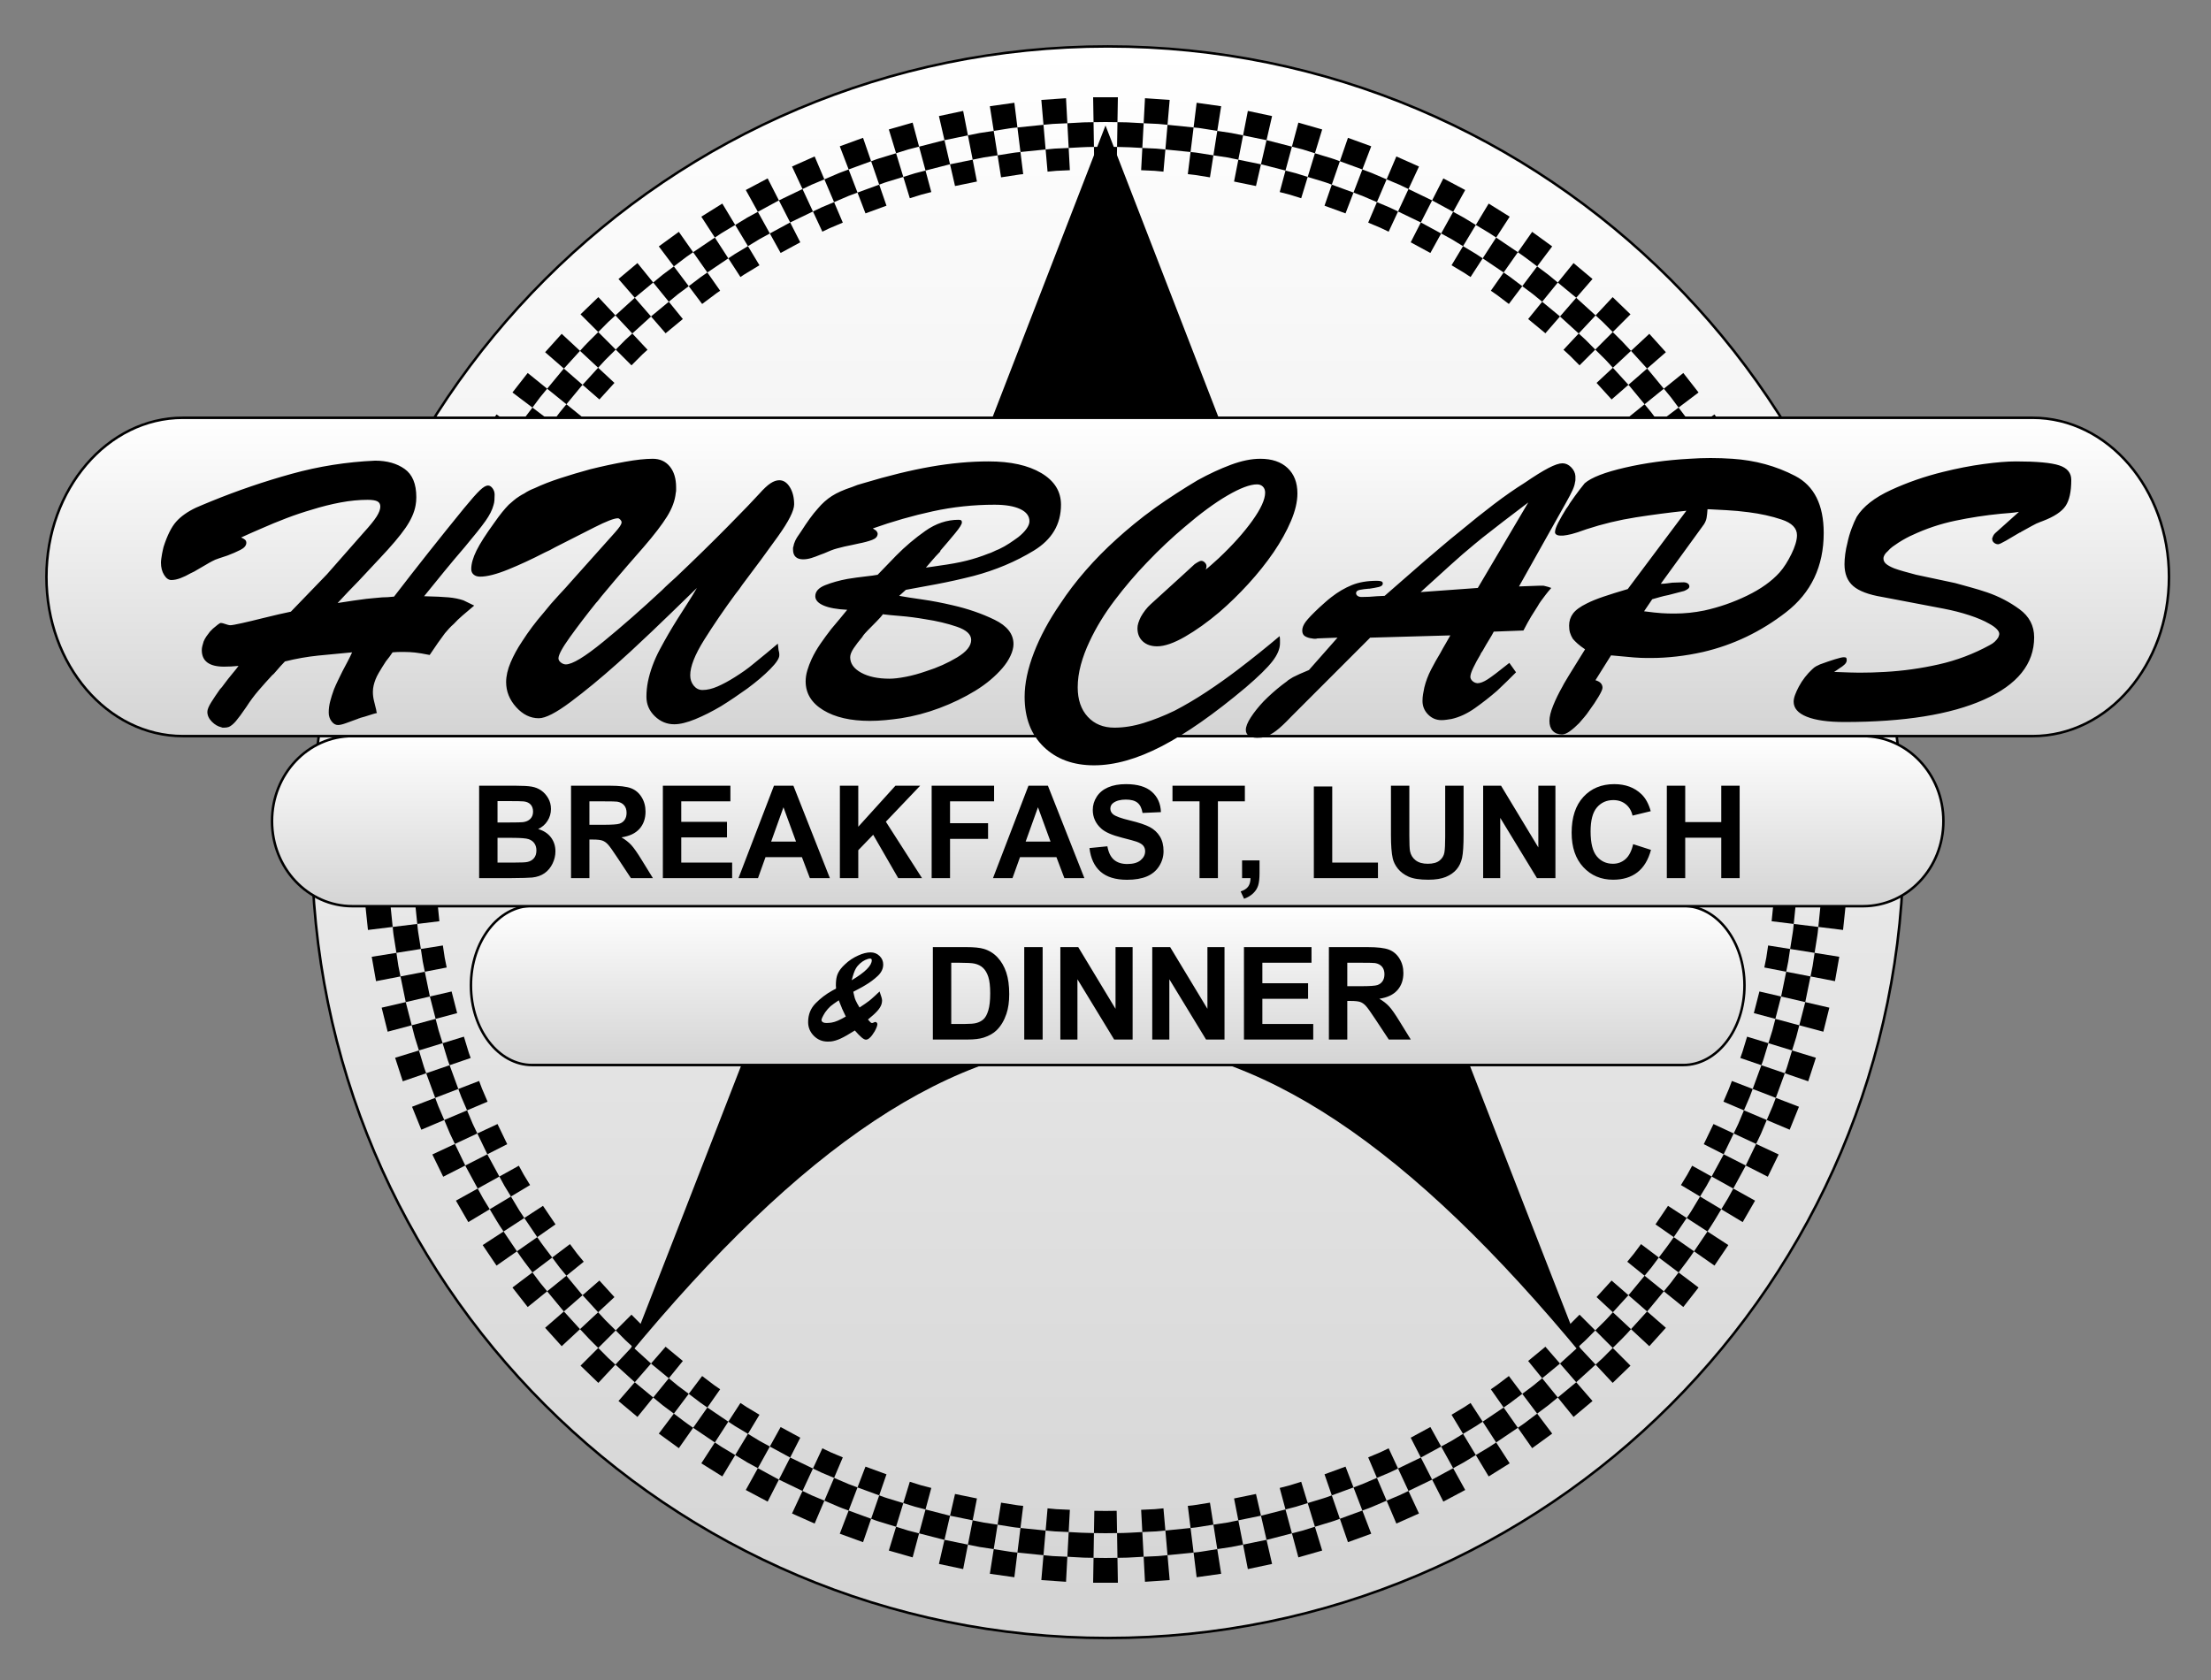 <?xml version="1.0" encoding="UTF-8"?>
<!DOCTYPE svg PUBLIC "-//W3C//DTD SVG 1.1//EN" "http://www.w3.org/Graphics/SVG/1.1/DTD/svg11.dtd">
<svg version="1.1" xmlns="http://www.w3.org/2000/svg" xmlns:xlink="http://www.w3.org/1999/xlink" x="0px" y="0px" width="500" height="380" viewBox="0, 0, 500, 380">
  <rect x="0" y="0" width="500" height="380" fill="#808080" stroke="none"/>
  <g id="Logo">
    <g>
      <path d="M250.5,370.5 C151.089,370.5 70.5,289.911 70.5,190.5 C70.5,91.089 151.089,10.5 250.5,10.5 C349.911,10.5 430.5,91.089 430.5,190.5 C430.5,289.911 349.911,370.5 250.5,370.5 z" fill="url(#Gradient_1)"/>
      <path d="M250.5,370.5 C151.089,370.5 70.5,289.911 70.5,190.5 C70.5,91.089 151.089,10.5 250.5,10.5 C349.911,10.5 430.5,91.089 430.5,190.5 C430.5,289.911 349.911,370.5 250.5,370.5 z" fill-opacity="0" stroke="#000000" stroke-width="0.562"/>
    </g>
    <path d="M247.202,358.002 L247.296,352.365 C244.33,352.328 246.303,352.372 241.375,352.122 L241.673,346.533 C237.441,346.317 239.177,346.469 236.459,346.194 L236.896,341.173 C239.526,341.439 237.845,341.293 241.942,341.5 L241.673,346.533 C243.578,346.651 245.481,346.743 247.387,346.768 L247.296,352.365 C250.902,352.411 249.099,352.411 252.705,352.365 L252.614,346.768 C254.52,346.774 256.424,346.63 258.328,346.533 L258.059,341.5 C262.157,341.293 260.475,341.439 263.105,341.173 L263.543,346.194 C260.825,346.469 262.56,346.317 258.328,346.533 L258.627,352.122 C253.699,352.372 255.671,352.328 252.705,352.365 L252.8,358.002 z M241.074,357.786 L235.49,357.395 L235.975,351.771 L230.081,351.174 L230.768,345.615 C228.542,345.39 230.275,345.578 225.597,344.864 L226.381,339.885 C230.908,340.577 229.231,340.395 231.388,340.615 L230.768,345.615 L236.459,346.194 L235.975,351.771 C238.789,352.057 236.993,351.9 241.375,352.122 z M258.928,357.786 L258.627,352.122 C263.008,351.9 261.212,352.057 264.026,351.771 L263.543,346.194 L269.234,345.615 L268.613,340.615 C270.77,340.395 269.094,340.577 273.621,339.885 L274.405,344.864 C269.726,345.578 271.459,345.39 269.234,345.615 L269.921,351.174 L264.026,351.771 L264.512,357.396 z M270.61,356.756 L269.921,351.174 C272.224,350.94 270.43,351.134 275.276,350.394 L274.405,344.864 C278.523,344.234 276.648,344.577 280.039,343.884 L279.073,338.937 L284.029,337.923 L285.159,342.837 L280.039,343.884 L281.113,349.379 C277.6,350.098 279.544,349.742 275.276,350.394 L276.155,355.975 z M229.391,356.756 L223.846,355.975 L224.725,350.394 C220.457,349.742 222.401,350.098 218.889,349.38 L219.963,343.884 L214.842,342.837 L215.972,337.923 L220.928,338.937 L219.963,343.884 C223.353,344.577 221.477,344.234 225.597,344.864 L224.725,350.394 C229.571,351.134 227.777,350.94 230.081,351.174 z M217.81,354.912 L212.332,353.746 L213.585,348.294 L213.325,348.242 L207.843,346.831 L209.298,341.423 C206.128,340.608 207.806,341.079 204.275,339.981 L205.745,335.16 C209.161,336.223 207.538,335.768 210.606,336.557 L209.298,341.423 L214.589,342.785 L214.842,342.837 L213.585,348.294 L218.889,349.38 z M282.192,354.912 L281.113,349.379 L286.416,348.294 L285.159,342.837 L285.412,342.785 L290.703,341.423 L289.396,336.557 C292.463,335.768 290.84,336.223 294.256,335.16 L295.727,339.981 C292.196,341.079 293.873,340.608 290.703,341.423 L292.158,346.831 L286.676,348.242 L286.416,348.294 L287.669,353.746 z M206.384,352.263 L201.001,350.721 L202.642,345.337 C197.604,343.77 199.464,344.435 196.999,343.532 L198.826,338.238 L193.919,336.441 L195.721,331.734 L200.471,333.473 L198.826,338.238 C201.207,339.109 199.411,338.468 204.275,339.981 L202.642,345.337 C206.298,346.475 204.561,345.987 207.843,346.831 z M293.617,352.263 L292.158,346.831 C295.44,345.987 293.703,346.475 297.359,345.337 L295.727,339.981 C300.59,338.468 298.795,339.109 301.175,338.238 L299.529,333.473 L304.28,331.734 L306.083,336.441 L301.175,338.238 L303.003,343.532 C300.538,344.435 302.398,343.77 297.359,345.337 L299,350.721 z M304.83,348.826 L303.003,343.532 L308.086,341.671 L306.083,336.441 C308.815,335.441 307.033,336.119 311.379,334.281 L309.407,329.644 C312.992,328.127 311.461,328.833 314.031,327.594 L316.158,332.164 C313.502,333.443 315.084,332.714 311.379,334.281 L313.573,339.434 C309.07,341.337 310.916,340.635 308.086,341.671 L310.093,346.912 z M195.171,348.826 L189.909,346.912 L191.915,341.671 C189.085,340.635 190.931,341.338 186.429,339.434 L188.621,334.281 C184.917,332.714 186.499,333.443 183.843,332.164 L185.97,327.595 C188.54,328.833 187.009,328.127 190.594,329.644 L188.621,334.281 C192.967,336.119 191.186,335.441 193.919,336.441 L191.915,341.671 L196.999,343.532 z M250.001,346.799 L247.387,346.768 L247.473,341.729 C250.843,341.772 249.158,341.772 252.529,341.729 L252.614,346.768 z M184.225,344.615 L179.109,342.337 L181.481,337.242 L176.143,334.669 L178.689,329.681 L178.617,329.646 L174.095,327.189 L176.535,322.78 L180.912,325.158 L180.981,325.191 L178.689,329.681 L183.843,332.164 L181.481,337.242 C184.231,338.566 182.592,337.811 186.429,339.434 z z M315.776,344.615 L313.573,339.434 C317.409,337.811 315.771,338.566 318.521,337.242 L316.158,332.164 L321.311,329.681 L319.019,325.191 L319.089,325.158 L323.467,322.78 L325.907,327.189 L321.384,329.646 L321.311,329.681 L323.859,334.669 L318.521,337.242 L320.892,342.337 z M173.6,339.65 L168.655,337.021 L171.384,332.09 C168.169,330.343 169.884,331.321 166.259,329.118 L169.146,324.321 C165.218,321.934 166.67,322.896 164.704,321.569 L167.446,317.34 C169.348,318.625 167.943,317.693 171.745,320.004 L169.146,324.321 C172.647,326.449 170.991,325.503 174.095,327.189 L171.384,332.09 L176.068,334.634 L176.143,334.669 z M326.402,339.65 L323.859,334.669 L323.933,334.634 L328.618,332.09 L325.907,327.189 C329.01,325.503 327.354,326.449 330.855,324.321 L328.256,320.004 C332.059,317.693 330.653,318.625 332.555,317.34 L335.298,321.569 C333.331,322.896 334.784,321.934 330.855,324.321 L333.743,329.118 C330.117,331.321 331.833,330.343 328.618,332.09 L331.345,337.021 z M163.347,333.956 L158.597,330.989 L161.658,326.268 L156.749,322.951 L159.964,318.366 C158.032,317.061 159.467,318.048 155.755,315.272 L158.784,311.245 C162.377,313.932 160.988,312.977 162.858,314.241 L159.964,318.366 L164.704,321.569 L161.658,326.268 C163.694,327.643 162.19,326.646 166.259,329.118 z M336.655,333.956 L333.743,329.118 C337.811,326.646 336.308,327.643 338.344,326.267 L335.298,321.569 L340.037,318.366 L337.143,314.24 C339.013,312.977 337.624,313.932 341.217,311.245 L344.247,315.272 C340.534,318.048 341.969,317.061 340.037,318.366 L343.253,322.951 L338.344,326.267 L341.405,330.989 z M153.516,327.562 L148.985,324.269 L152.389,319.745 C149.039,317.241 150.588,318.466 147.721,316.099 L151.248,311.75 L147.387,308.565 L147.224,308.417 L150.528,304.61 L150.685,304.754 L154.422,307.837 L151.248,311.75 C154.016,314.035 152.521,312.853 155.755,315.272 L152.389,319.745 C153.827,320.837 155.253,321.94 156.749,322.951 z M346.486,327.562 L343.253,322.951 C345.254,321.6 343.767,322.621 347.613,319.745 L344.247,315.272 C347.48,312.853 345.985,314.035 348.753,311.75 L345.579,307.837 L349.317,304.754 L349.473,304.61 L352.776,308.417 L352.614,308.565 L348.753,311.75 L352.281,316.099 C349.413,318.466 350.962,317.24 347.613,319.745 L351.016,324.269 z M144.155,320.496 L139.865,316.896 L143.554,312.645 L139.17,308.661 L142.992,304.569 C140.92,302.687 142.192,303.877 139.244,300.929 L142.804,297.363 C145.657,300.216 144.426,299.065 146.431,300.887 L142.992,304.569 L147.224,308.417 L143.554,312.645 L143.722,312.799 L147.721,316.099 z M355.847,320.495 L352.281,316.099 L356.28,312.799 L356.448,312.645 L352.776,308.417 L357.009,304.569 L353.57,300.887 C355.575,299.065 354.343,300.216 357.198,297.363 L360.757,300.929 C357.809,303.877 359.081,302.687 357.009,304.569 L360.831,308.661 L356.448,312.645 L360.136,316.896 z M135.309,312.795 L131.281,308.904 L135.288,304.89 C133.859,303.525 132.493,302.102 131.165,300.639 L135.263,296.823 L131.748,292.957 L135.549,289.647 L138.951,293.39 L135.263,296.823 C137.369,299.141 136.065,297.75 139.244,300.929 L135.288,304.89 C138.342,307.943 137.024,306.711 139.17,308.661 z M364.692,312.795 L360.831,308.661 C362.977,306.711 361.66,307.943 364.713,304.89 L360.757,300.929 C363.936,297.75 362.633,299.141 364.739,296.823 L361.051,293.389 L364.452,289.647 L368.253,292.956 L364.739,296.823 L368.836,300.639 C367.544,302.135 366.11,303.496 364.713,304.89 L368.72,308.904 z M127.022,304.495 L123.275,300.333 L127.525,296.634 L127.202,296.279 L123.737,292.079 L128.091,288.559 C126.017,286.047 127.098,287.413 124.875,284.441 L128.897,281.406 C131.048,284.282 130.003,282.96 132.009,285.391 L128.091,288.559 L131.437,292.614 L131.748,292.957 L127.525,296.634 L131.165,300.639 z M372.979,304.494 L368.836,300.639 L372.477,296.633 L368.253,292.956 L368.565,292.614 L371.911,288.559 L367.993,285.391 C369.999,282.96 368.953,284.282 371.104,281.406 L375.127,284.441 C372.903,287.413 373.984,286.047 371.911,288.559 L376.264,292.079 L372.799,296.279 L372.477,296.633 L376.726,300.333 z M119.335,295.638 L115.887,291.225 L120.406,287.814 C119.206,286.243 118.011,284.675 116.904,283.037 L121.494,279.829 L118.568,275.499 L122.793,272.75 L125.624,276.941 L121.494,279.829 C122.537,281.426 123.732,282.916 124.875,284.441 L120.406,287.814 C122.708,290.892 121.589,289.478 123.737,292.079 z M380.666,295.638 L376.264,292.079 C378.411,289.478 377.293,290.892 379.595,287.814 L375.127,284.441 C376.285,282.924 377.44,281.41 378.508,279.829 L374.377,276.941 L377.208,272.75 L381.432,275.498 L378.508,279.829 L383.097,283.037 C382.017,284.691 380.779,286.234 379.595,287.814 L384.114,291.225 z M112.284,286.266 L109.153,281.624 L113.874,278.552 C112.741,276.933 111.771,275.209 110.748,273.52 L115.55,270.64 C113.595,267.424 114.457,268.937 112.928,266.12 L117.333,263.674 C118.814,266.4 117.98,264.935 119.871,268.048 L115.55,270.64 C118.109,274.852 117.057,273.262 118.568,275.499 L113.874,278.552 L116.904,283.037 z M387.717,286.266 L383.097,283.037 L386.128,278.552 L381.432,275.498 C382.944,273.262 381.893,274.852 384.451,270.64 L380.13,268.048 C382.022,264.935 381.187,266.4 382.668,263.674 L387.073,266.12 C385.544,268.937 386.406,267.424 384.451,270.64 L389.253,273.52 C388.246,275.222 387.233,276.914 386.128,278.552 L390.848,281.624 z M105.904,276.425 L103.105,271.576 L108.032,268.839 L105.367,263.933 L105.219,263.625 L110.211,261.086 L107.943,256.378 L112.509,254.244 L114.704,258.801 L110.211,261.086 L110.355,261.384 L112.928,266.12 L108.032,268.839 C109.617,271.756 108.723,270.188 110.748,273.52 z z M394.097,276.425 L389.253,273.52 C391.278,270.188 390.384,271.756 391.97,268.839 L387.073,266.12 L389.646,261.384 L389.79,261.086 L385.296,258.801 L387.492,254.244 L392.059,256.378 L389.79,261.086 L394.783,263.625 L394.634,263.933 L391.97,268.839 L396.897,271.576 z M100.227,266.164 L97.772,261.13 L102.869,258.748 C101.396,255.692 102.223,257.486 100.466,253.333 L105.623,251.15 C103.913,247.108 104.531,248.737 103.644,246.312 L108.348,244.502 C109.207,246.849 108.609,245.272 110.263,249.184 L105.623,251.15 C107.318,255.159 106.521,253.427 107.943,256.378 L102.869,258.748 L105.219,263.625 z M399.774,266.164 L394.783,263.625 L397.132,258.748 L392.059,256.378 C393.481,253.427 392.682,255.159 394.378,251.149 L389.738,249.184 C391.392,245.272 390.793,246.849 391.653,244.502 L396.357,246.312 C395.47,248.737 396.088,247.108 394.378,251.149 L399.534,253.333 C397.779,257.486 398.605,255.692 397.132,258.748 L402.229,261.13 z M95.279,255.53 L93.181,250.338 L98.417,248.323 L96.38,242.759 L101.677,240.94 C100.92,238.871 101.508,240.51 100.092,235.96 L104.911,234.482 C106.281,238.887 105.712,237.3 106.445,239.303 L101.677,240.94 L103.644,246.312 L98.417,248.323 C99.336,250.835 98.696,249.148 100.466,253.333 z M404.722,255.53 L399.534,253.333 C401.305,249.148 400.665,250.835 401.584,248.323 L396.357,246.312 L398.324,240.94 L393.557,239.303 C394.289,237.3 393.72,238.887 395.091,234.482 L399.909,235.96 C398.493,240.51 399.081,238.871 398.324,240.94 L403.621,242.759 L401.584,248.323 L406.82,250.338 z M91.084,244.578 L89.354,239.252 L94.739,237.601 C93.5,233.62 94.035,235.521 93.105,231.907 L98.515,230.462 L97.216,225.412 L97.214,225.399 L102.125,224.263 L102.127,224.273 L103.384,229.162 L98.515,230.462 C99.413,233.952 98.897,232.116 100.092,235.96 L94.739,237.601 C96.204,242.315 95.595,240.617 96.38,242.759 z M408.917,244.578 L403.621,242.759 C404.406,240.617 403.796,242.315 405.262,237.601 L399.909,235.96 C401.104,232.116 400.588,233.952 401.486,230.462 L396.617,229.161 L397.875,224.273 L397.877,224.263 L402.787,225.399 L402.785,225.412 L401.486,230.462 L406.897,231.907 C405.966,235.521 406.501,233.62 405.262,237.601 L410.648,239.252 z M87.664,233.36 L86.309,227.926 L91.757,226.665 L90.569,220.859 L96.067,219.795 C95.44,216.729 95.755,218.442 95.175,214.647 L100.151,213.855 C100.713,217.527 100.408,215.87 101.015,218.837 L96.067,219.795 L97.214,225.399 L91.757,226.665 L91.759,226.676 L93.105,231.907 z M412.336,233.36 L406.897,231.907 L408.242,226.676 L408.245,226.665 L402.787,225.399 L403.934,219.795 L398.987,218.837 C399.593,215.87 399.288,217.527 399.85,213.855 L404.826,214.647 C404.248,218.442 404.561,216.729 403.934,219.795 L409.433,220.859 L408.245,226.665 L413.692,227.926 z M85.035,221.93 L84.063,216.416 L89.645,215.526 C88.854,210.347 89.07,212.309 88.802,209.664 L94.361,208.985 L93.833,203.787 L98.853,203.345 L99.363,208.376 L94.361,208.985 C94.62,211.54 94.411,209.644 95.175,214.647 L89.645,215.526 C90.246,219.458 89.92,217.684 90.569,220.859 z M414.966,221.93 L409.433,220.859 C410.081,217.684 409.756,219.458 410.357,215.526 L404.826,214.647 C405.59,209.644 405.381,211.54 405.641,208.985 L400.638,208.376 L401.148,203.345 L406.168,203.787 L405.641,208.985 L411.199,209.664 C410.93,212.309 411.148,210.347 410.357,215.526 L415.939,216.416 z M83.209,210.347 L82.624,204.776 L88.255,204.28 C87.935,201.126 88.105,203.092 87.865,198.37 L93.456,198.08 C93.232,193.653 93.269,195.393 93.237,192.859 L98.275,192.769 C98.307,195.221 98.271,193.536 98.488,197.821 L93.456,198.08 C93.687,202.642 93.524,200.741 93.833,203.787 L88.255,204.28 L88.802,209.664 z M416.792,210.347 L411.199,209.664 L411.747,204.28 L406.168,203.787 C406.477,200.741 406.314,202.642 406.546,198.08 L401.513,197.821 C401.73,193.536 401.694,195.221 401.726,192.769 L406.765,192.859 C406.732,195.393 406.769,193.653 406.546,198.08 L412.135,198.37 C411.896,203.092 412.066,201.126 411.747,204.28 L417.377,204.776 z M82.196,198.662 L82.001,193.064 L87.638,192.962 C87.588,189.012 87.588,190.989 87.638,187.039 L82.001,186.937 L82.196,181.339 L87.865,181.631 C87.756,183.433 87.661,185.233 87.638,187.039 L93.237,187.142 C93.189,190.953 93.189,189.048 93.237,192.859 L87.638,192.962 C87.634,194.768 87.773,196.568 87.865,198.37 z M417.804,198.662 L412.135,198.37 C412.246,196.568 412.34,194.768 412.364,192.962 L406.765,192.859 C406.813,189.048 406.813,190.953 406.765,187.142 L412.364,187.039 C412.367,185.233 412.229,183.433 412.135,181.631 L417.804,181.339 L418.002,186.937 L412.364,187.039 C412.413,190.989 412.413,189.012 412.364,192.962 L418.002,193.064 z M98.275,187.232 L93.237,187.142 C93.269,184.608 93.232,186.348 93.456,181.921 L87.865,181.631 C88.105,176.908 87.935,178.875 88.255,175.721 L82.624,175.224 L83.209,169.654 L88.802,170.337 L88.255,175.721 L93.833,176.214 C93.524,179.259 93.687,177.359 93.456,181.921 L98.488,182.18 L98.29,186.083 z M401.726,187.232 C401.694,184.781 401.73,186.465 401.513,182.18 L406.546,181.921 C406.314,177.359 406.477,179.259 406.168,176.214 L411.747,175.721 L411.199,170.337 L416.792,169.654 L417.377,175.224 L411.747,175.721 C412.066,178.875 411.896,176.908 412.135,181.631 L406.546,181.921 C406.769,186.348 406.732,184.608 406.765,187.142 z M98.853,176.656 L93.833,176.214 L94.361,171.016 L88.802,170.337 C89.07,167.691 88.854,169.654 89.645,164.474 L84.063,163.585 L85.035,158.07 L90.569,159.141 C89.92,162.317 90.246,160.543 89.645,164.474 L95.175,165.354 C94.411,170.357 94.62,168.461 94.361,171.016 L99.363,171.625 z M401.148,176.656 L400.638,171.625 L405.641,171.016 C405.381,168.461 405.59,170.357 404.826,165.354 L410.357,164.474 C409.756,160.543 410.081,162.317 409.433,159.141 L414.966,158.07 L415.939,163.585 L410.357,164.474 C411.148,169.654 410.93,167.691 411.199,170.337 L405.641,171.016 L406.168,176.214 z M100.151,166.146 L95.175,165.354 C95.755,161.558 95.44,163.271 96.067,160.206 L90.569,159.141 L91.757,153.336 L86.309,152.075 L87.664,146.641 L93.105,148.094 L91.759,153.324 L91.757,153.336 L97.214,154.601 L96.067,160.206 L101.015,161.163 L100.611,163.136 z M399.85,166.146 C399.288,162.472 399.593,164.131 398.987,161.163 L403.934,160.206 L402.787,154.601 L408.245,153.336 L408.242,153.324 L406.897,148.094 L412.336,146.641 L413.692,152.075 L408.245,153.336 L409.433,159.141 L403.934,160.206 C404.561,163.271 404.248,161.558 404.826,165.354 z z M102.125,155.738 L97.214,154.601 L97.216,154.589 L98.515,149.539 L93.105,148.094 C94.035,144.479 93.5,146.38 94.738,142.4 L89.354,140.749 L91.084,135.423 L96.38,137.241 C95.595,139.384 96.204,137.686 94.738,142.4 L100.092,144.041 C98.897,147.884 99.413,146.049 98.515,149.539 L103.384,150.839 L102.127,155.727 z M397.877,155.738 L397.875,155.727 L396.617,150.839 L401.486,149.539 C400.588,146.049 401.104,147.884 399.909,144.041 L405.262,142.4 C403.796,137.686 404.406,139.384 403.621,137.241 L408.917,135.423 L410.648,140.749 L405.262,142.4 C406.501,146.38 405.966,144.479 406.897,148.094 L401.486,149.539 L402.785,154.589 L402.787,154.601 z M395.091,145.518 C393.72,141.114 394.289,142.701 393.557,140.698 L398.324,139.061 L396.357,133.688 L401.584,131.677 C400.665,129.166 401.305,130.853 399.534,126.668 L404.722,124.47 L406.82,129.663 L401.584,131.677 L403.621,137.241 L398.324,139.061 C399.081,141.13 398.493,139.49 399.909,144.041 z M104.911,145.518 L100.092,144.041 C101.508,139.49 100.92,141.13 101.677,139.061 L96.38,137.241 L98.417,131.677 L93.181,129.663 L95.279,124.47 L100.466,126.668 C98.696,130.853 99.336,129.166 98.417,131.677 L103.644,133.688 L101.677,139.061 L106.445,140.698 L106.214,141.327 z M391.653,135.498 C390.793,133.152 391.392,134.728 389.738,130.817 L394.378,128.851 C392.682,124.841 393.481,126.573 392.059,123.623 L397.132,121.252 L394.783,116.376 L399.774,113.837 L402.229,118.87 L397.132,121.252 C398.605,124.308 397.779,122.514 399.534,126.668 L394.378,128.851 C396.088,132.892 395.47,131.264 396.357,133.688 z M108.348,135.498 L103.644,133.688 C104.531,131.264 103.913,132.892 105.622,128.851 L100.466,126.668 C102.223,122.514 101.396,124.308 102.869,121.252 L97.772,118.87 L100.227,113.837 L105.219,116.376 L102.869,121.252 L107.943,123.623 C106.521,126.573 107.318,124.841 105.622,128.851 L110.263,130.817 L108.767,134.354 z M387.492,125.756 L385.296,121.2 L389.79,118.915 L389.646,118.617 L387.073,113.88 L391.97,111.162 C390.384,108.245 391.278,109.812 389.253,106.48 L394.097,103.576 L396.897,108.425 L391.97,111.162 L394.634,116.067 L394.783,116.376 L389.79,118.915 L392.059,123.623 z M112.509,125.756 L107.943,123.623 L110.211,118.915 L105.219,116.376 L105.367,116.067 L108.032,111.162 L103.105,108.425 L105.905,103.576 L110.748,106.48 C108.723,109.812 109.617,108.245 108.032,111.162 L112.928,113.88 L110.355,118.617 L110.211,118.915 L114.704,121.199 z M382.668,116.327 C381.187,113.601 382.022,115.066 380.13,111.952 L384.451,109.36 C381.893,105.148 382.944,106.739 381.432,104.502 L386.128,101.449 L383.097,96.964 L387.717,93.734 L390.848,98.377 L386.128,101.449 C387.26,103.067 388.229,104.792 389.253,106.48 L384.451,109.36 C386.406,112.577 385.544,111.064 387.073,113.88 z M117.333,116.327 L112.928,113.88 C114.457,111.064 113.595,112.577 115.55,109.36 L110.748,106.48 C111.755,104.779 112.767,103.086 113.874,101.449 L109.153,98.377 L112.284,93.734 L116.904,96.964 L113.874,101.449 L118.568,104.502 C117.057,106.739 118.109,105.148 115.55,109.36 L119.871,111.952 L118.347,114.461 z M122.793,107.25 L118.568,104.502 L121.493,100.172 L116.904,96.964 C117.984,95.309 119.222,93.767 120.406,92.187 L115.887,88.776 L119.335,84.363 L123.737,87.921 C121.589,90.523 122.708,89.108 120.406,92.187 L124.875,95.56 C123.716,97.076 122.562,98.59 121.493,100.172 L125.624,103.059 z M377.208,107.25 L374.377,103.059 L378.508,100.172 C377.464,98.574 376.27,97.085 375.127,95.56 L379.595,92.187 C377.293,89.109 378.411,90.523 376.264,87.921 L380.666,84.363 L384.114,88.776 L379.595,92.187 C380.796,93.757 381.991,95.326 383.097,96.964 L378.508,100.172 L381.432,104.502 z M371.104,98.595 C368.953,95.719 369.999,97.041 367.993,94.609 L371.911,91.441 L368.565,87.387 L368.253,87.044 L372.477,83.367 L368.836,79.362 L372.979,75.506 L376.726,79.668 L372.477,83.367 L372.799,83.722 L376.264,87.921 L371.911,91.441 C373.984,93.954 372.903,92.587 375.127,95.56 z z M128.897,98.595 L124.875,95.56 C127.098,92.587 126.017,93.953 128.091,91.441 L123.737,87.921 L127.202,83.722 L127.525,83.367 L123.275,79.667 L127.022,75.505 L131.165,79.362 L127.525,83.367 L131.748,87.044 L131.437,87.387 L128.091,91.441 L132.009,94.609 L130.609,96.306 z M364.452,90.354 L361.051,86.611 L364.739,83.178 C362.633,80.86 363.936,82.251 360.757,79.072 L364.713,75.11 C361.66,72.057 362.977,73.289 360.831,71.34 L364.692,67.206 L368.72,71.096 L364.713,75.11 C366.142,76.476 367.509,77.899 368.836,79.362 L364.739,83.178 L368.253,87.044 z M135.549,90.353 L131.748,87.044 L135.263,83.177 L131.165,79.362 C132.457,77.866 133.891,76.505 135.288,75.11 L131.281,71.096 L135.309,67.206 L139.17,71.339 C137.024,73.289 138.342,72.057 135.288,75.11 L139.244,79.072 C136.065,82.251 137.369,80.86 135.263,83.177 L138.951,86.611 z M357.198,82.637 C354.344,79.784 355.575,80.936 353.57,79.114 L357.009,75.431 L352.777,71.584 L356.448,67.355 L356.28,67.202 L352.281,63.902 L355.846,59.505 L360.136,63.105 L356.448,67.355 L360.831,71.34 L357.009,75.431 C359.081,77.314 357.809,76.124 360.757,79.072 z z M142.804,82.637 L139.244,79.072 C142.192,76.124 140.92,77.314 142.992,75.431 L139.17,71.339 L143.554,67.355 L139.865,63.104 L144.155,59.505 L147.721,63.902 L143.722,67.202 L143.554,67.355 L147.224,71.584 L142.992,75.431 L146.431,79.114 L145.295,80.146 z M349.473,75.391 L349.317,75.248 L345.579,72.164 L348.753,68.25 C345.985,65.966 347.48,67.148 344.247,64.729 L347.613,60.255 C346.174,59.164 344.748,58.061 343.253,57.049 L346.485,52.44 L351.016,55.731 L347.613,60.255 C350.962,62.76 349.413,61.536 352.281,63.902 L348.753,68.25 L352.614,71.437 L352.777,71.584 z M150.528,75.39 L147.224,71.584 L147.387,71.437 L151.248,68.25 L147.721,63.902 C150.588,61.536 149.039,62.76 152.389,60.255 L148.985,55.731 L153.516,52.44 L156.749,57.049 C154.748,58.402 156.234,57.38 152.389,60.255 L155.755,64.729 C152.521,67.148 154.016,65.965 151.248,68.25 L154.422,72.163 L150.685,75.248 z M341.217,68.756 C337.624,66.068 339.013,67.024 337.143,65.76 L340.037,61.634 L335.298,58.432 L338.344,53.733 C336.308,52.358 337.811,53.355 333.743,50.883 L336.655,46.045 L341.404,49.012 L338.344,53.733 L343.253,57.049 L340.037,61.634 C341.969,62.939 340.534,61.953 344.247,64.729 z M158.784,68.756 L155.755,64.729 C159.467,61.952 158.032,62.939 159.964,61.634 L156.749,57.049 L161.658,53.733 L158.597,49.012 L163.347,46.044 L166.259,50.883 C162.19,53.355 163.693,52.358 161.658,53.733 L164.704,58.432 L159.964,61.634 L162.858,65.76 L162.149,66.24 z M332.555,62.661 C330.653,61.376 332.059,62.307 328.256,59.997 L330.855,55.68 C327.354,53.553 329.01,54.497 325.907,52.811 L328.618,47.911 L323.933,45.367 L323.859,45.331 L326.402,40.351 L331.345,42.98 L328.618,47.911 C331.833,49.658 330.117,48.68 333.743,50.883 L330.855,55.68 C334.784,58.067 333.331,57.104 335.298,58.432 z M167.446,62.661 L164.704,58.432 C166.67,57.104 165.218,58.067 169.146,55.68 L166.259,50.883 C169.884,48.68 168.169,49.658 171.384,47.911 L168.655,42.98 L173.6,40.351 L176.143,45.331 L176.068,45.367 L171.384,47.911 L174.095,52.811 C170.991,54.497 172.647,53.553 169.146,55.68 L171.745,59.997 L168.204,62.149 z M323.467,57.221 L319.089,54.843 L319.019,54.809 L321.311,50.32 L316.158,47.836 L318.521,42.759 C315.771,41.434 317.409,42.19 313.573,40.567 L315.776,35.386 L320.892,37.664 L318.521,42.759 L323.859,45.331 L321.311,50.32 L321.384,50.354 L325.907,52.811 z M176.535,57.221 L174.095,52.811 L178.617,50.354 L178.689,50.32 L176.143,45.331 L181.481,42.759 L179.109,37.663 L184.225,35.386 L186.429,40.567 C182.592,42.19 184.23,41.434 181.481,42.759 L183.843,47.836 L178.689,50.32 L180.981,54.809 L180.912,54.843 z M314.031,52.406 C311.461,51.168 312.992,51.874 309.407,50.357 L311.379,45.72 C307.033,43.881 308.815,44.56 306.083,43.56 L308.086,38.33 L303.003,36.469 L304.83,31.174 L310.093,33.09 L308.086,38.33 C310.916,39.366 309.07,38.663 313.573,40.567 L311.379,45.72 C315.084,47.287 313.502,46.557 316.158,47.836 z M185.97,52.406 L183.843,47.836 C186.499,46.557 184.917,47.287 188.621,45.72 L186.429,40.567 C190.931,38.663 189.085,39.366 191.915,38.33 L189.909,33.09 L195.171,31.174 L196.999,36.469 L191.915,38.33 L193.919,43.56 C191.186,44.56 192.967,43.881 188.621,45.72 L190.594,50.357 L187.546,51.646 z M304.28,48.267 L299.529,46.528 L301.175,41.763 C298.795,40.891 300.59,41.532 295.727,40.02 L297.359,34.663 C293.703,33.526 295.44,34.013 292.158,33.169 L293.617,27.737 L299,29.281 L297.359,34.663 C302.398,36.23 300.538,35.566 303.003,36.469 L301.175,41.763 L306.083,43.56 z M195.721,48.267 L193.919,43.56 L198.826,41.763 L196.999,36.469 C199.464,35.566 197.604,36.23 202.642,34.663 L201.001,29.28 L206.384,27.736 L207.843,33.169 C204.561,34.013 206.298,33.526 202.642,34.663 L204.275,40.019 C199.411,41.532 201.207,40.891 198.826,41.763 L200.471,46.527 z M294.256,44.841 C290.84,43.778 292.463,44.233 289.396,43.444 L290.703,38.577 L285.412,37.216 L285.159,37.164 L286.416,31.706 L281.113,30.621 L282.192,25.089 L287.669,26.254 L286.416,31.706 L286.676,31.759 L292.158,33.169 L290.703,38.577 C293.873,39.392 292.196,38.922 295.727,40.02 z z M205.745,44.84 L204.275,40.019 C207.806,38.922 206.128,39.392 209.298,38.577 L207.843,33.169 L213.325,31.759 L213.585,31.706 L212.332,26.254 L217.81,25.089 L218.889,30.621 L213.585,31.706 L214.842,37.164 L214.589,37.216 L209.298,38.577 L210.606,43.444 L208.455,43.998 z M284.029,42.077 L279.073,41.063 L280.039,36.117 C276.648,35.423 278.523,35.767 274.405,35.137 L275.276,29.607 C270.43,28.867 272.224,29.062 269.921,28.828 L270.61,23.246 L276.155,24.025 L275.276,29.607 C279.544,30.259 277.6,29.902 281.113,30.621 L280.039,36.117 L285.159,37.164 z M215.972,42.077 L214.842,37.164 L219.963,36.117 L218.889,30.621 C222.401,29.902 220.457,30.258 224.725,29.607 L223.846,24.025 L229.391,23.246 L230.081,28.828 C227.777,29.062 229.571,28.867 224.725,29.607 L225.597,35.137 C221.477,35.767 223.353,35.423 219.963,36.117 L220.928,41.063 z M273.621,40.115 C269.094,39.424 270.77,39.606 268.613,39.387 L269.234,34.385 L263.543,33.808 L264.026,28.229 C261.212,27.944 263.008,28.1 258.627,27.878 L258.928,22.214 L264.512,22.605 L264.026,28.229 L269.921,28.828 L269.234,34.385 C271.459,34.611 269.726,34.423 274.405,35.137 z M226.381,40.115 L225.597,35.137 C230.275,34.423 228.542,34.611 230.768,34.385 L230.081,28.828 L235.975,28.229 L235.49,22.605 L241.074,22.214 L241.375,27.878 C236.993,28.1 238.789,27.944 235.975,28.229 L236.459,33.808 L230.768,34.385 L231.388,39.387 L230.672,39.46 z M263.105,38.828 C260.475,38.561 262.157,38.707 258.059,38.5 L258.328,33.468 C256.424,33.35 254.52,33.257 252.614,33.233 L252.705,27.635 L250.001,27.6 L247.296,27.635 L247.387,33.233 C245.481,33.226 243.577,33.371 241.673,33.468 L241.942,38.5 C237.845,38.707 239.526,38.561 236.896,38.828 L236.459,33.808 C239.177,33.532 237.441,33.683 241.673,33.468 L241.375,27.878 C246.303,27.629 244.33,27.672 247.296,27.635 L247.202,22.001 L252.8,22.001 L252.705,27.635 C255.671,27.672 253.699,27.629 258.627,27.878 L258.328,33.468 C262.56,33.683 260.825,33.532 263.543,33.808 z M252.529,38.272 L250.001,38.241 L247.473,38.272 L247.387,33.233 C248.375,33.22 249.362,33.203 250.347,33.203 C252.218,33.229 251.464,33.218 252.614,33.233 z" fill="#000000"/>
    <path d="M250,28.382 C250,28.382 166,245.534 142,306.782 C220,212.126 280,212.126 358,306.782 C334,245.534 250,28.382 250,28.382 z" fill="#000000"/>
    <g>
      <path d="M120.346,204.899 L380.653,204.899 C388.3,204.899 394.5,212.959 394.5,222.9 L394.5,222.9 C394.5,232.84 388.3,240.901 380.653,240.901 L120.346,240.901 C112.699,240.901 106.5,232.84 106.5,222.9 L106.5,222.9 C106.5,212.959 112.699,204.899 120.346,204.899 z" fill="url(#Gradient_2)"/>
      <path d="M120.346,204.899 L380.653,204.899 C388.3,204.899 394.5,212.959 394.5,222.9 L394.5,222.9 C394.5,232.84 388.3,240.901 380.653,240.901 L120.346,240.901 C112.699,240.901 106.5,232.84 106.5,222.9 L106.5,222.9 C106.5,212.959 112.699,204.899 120.346,204.899 z" fill-opacity="0" stroke="#000000" stroke-width="0.562"/>
    </g>
    <g>
      <path d="M79.688,166.502 L421.313,166.502 C431.349,166.502 439.484,175.113 439.484,185.736 L439.484,185.736 C439.484,196.358 431.349,204.97 421.313,204.97 L79.688,204.97 C69.652,204.97 61.516,196.358 61.516,185.736 L61.516,185.736 C61.516,175.113 69.652,166.502 79.688,166.502 z" fill="url(#Gradient_3)"/>
      <path d="M79.688,166.502 L421.313,166.502 C431.349,166.502 439.484,175.113 439.484,185.736 L439.484,185.736 C439.484,196.358 431.349,204.97 421.313,204.97 L79.688,204.97 C69.652,204.97 61.516,196.358 61.516,185.736 L61.516,185.736 C61.516,175.113 69.652,166.502 79.688,166.502 z" fill-opacity="0" stroke="#000000" stroke-width="0.562"/>
    </g>
    <g>
      <path d="M41.357,94.5 L459.643,94.5 C476.686,94.5 490.5,110.618 490.5,130.5 L490.5,130.5 C490.5,150.382 476.686,166.5 459.643,166.5 L41.357,166.5 C24.316,166.5 10.5,150.382 10.5,130.5 L10.5,130.5 C10.5,110.618 24.316,94.5 41.357,94.5 z" fill="url(#Gradient_4)"/>
      <path d="M41.357,94.5 L459.643,94.5 C476.686,94.5 490.5,110.618 490.5,130.5 L490.5,130.5 C490.5,150.382 476.686,166.5 459.643,166.5 L41.357,166.5 C24.316,166.5 10.5,150.382 10.5,130.5 L10.5,130.5 C10.5,110.618 24.316,94.5 41.357,94.5 z" fill-opacity="0" stroke="#000000" stroke-width="0.562"/>
    </g>
    <path d="M108.352,177.721 L116.586,177.721 Q119.031,177.721 120.232,177.927 Q121.433,178.134 122.382,178.79 Q123.33,179.447 123.963,180.537 Q124.595,181.627 124.595,182.982 Q124.595,184.452 123.815,185.677 Q123.035,186.905 121.701,187.518 Q123.583,188.073 124.595,189.415 Q125.607,190.756 125.607,192.567 Q125.607,193.993 124.953,195.339 Q124.3,196.686 123.169,197.492 Q122.038,198.298 120.38,198.485 Q119.34,198.597 115.363,198.626 L108.352,198.626 L108.352,177.721 z M112.511,181.2 L112.511,186.034 L115.237,186.034 Q117.668,186.034 118.258,185.963 Q119.326,185.836 119.937,185.214 Q120.548,184.594 120.548,183.581 Q120.548,182.613 120.021,182.006 Q119.494,181.4 118.454,181.273 Q117.836,181.2 114.9,181.2 L112.511,181.2 z M112.511,189.513 L112.511,195.104 L116.361,195.104 Q118.609,195.104 119.213,194.976 Q120.141,194.804 120.724,194.142 Q121.307,193.478 121.307,192.367 Q121.307,191.425 120.857,190.768 Q120.408,190.113 119.558,189.813 Q118.708,189.513 115.869,189.513 L112.511,189.513 z M129.134,198.626 L129.134,177.721 L137.887,177.721 Q141.19,177.721 142.686,178.285 Q144.182,178.848 145.082,180.287 Q145.981,181.728 145.981,183.581 Q145.981,185.934 144.618,187.469 Q143.255,189 140.543,189.401 Q141.892,190.199 142.77,191.154 Q143.648,192.111 145.138,194.547 L147.653,198.626 L142.679,198.626 L139.672,194.077 Q138.07,191.639 137.48,191.005 Q136.89,190.37 136.229,190.135 Q135.569,189.899 134.136,189.899 L133.293,189.899 L133.293,198.626 L129.134,198.626 z M133.293,186.562 L136.37,186.562 Q139.363,186.562 140.107,186.305 Q140.852,186.049 141.274,185.421 Q141.695,184.794 141.695,183.852 Q141.695,182.797 141.14,182.148 Q140.585,181.5 139.573,181.329 Q139.068,181.258 136.539,181.258 L133.293,181.258 L133.293,186.562 z M149.901,198.626 L149.901,177.721 L165.175,177.721 L165.175,181.258 L154.06,181.258 L154.06,185.893 L164.402,185.893 L164.402,189.415 L154.06,189.415 L154.06,195.104 L165.568,195.104 L165.568,198.626 L149.901,198.626 z M187.671,198.626 L183.146,198.626 L181.348,193.878 L173.114,193.878 L171.413,198.626 L167.002,198.626 L175.024,177.721 L179.423,177.721 L187.671,198.626 z M180.013,190.355 L177.175,182.598 L174.392,190.355 L180.013,190.355 z M189.933,198.626 L189.933,177.721 L194.092,177.721 L194.092,187.003 L202.495,177.721 L208.087,177.721 L200.331,185.864 L208.509,198.626 L203.126,198.626 L197.464,188.816 L194.092,192.31 L194.092,198.626 L189.933,198.626 z M210.686,198.626 L210.686,177.721 L224.807,177.721 L224.807,181.258 L214.845,181.258 L214.845,186.205 L223.444,186.205 L223.444,189.742 L214.845,189.742 L214.845,198.626 L210.686,198.626 z M245.225,198.626 L240.699,198.626 L238.903,193.878 L230.667,193.878 L228.966,198.626 L224.556,198.626 L232.577,177.721 L236.977,177.721 L245.225,198.626 z M237.566,190.355 L234.729,182.598 L231.946,190.355 L237.566,190.355 z M246.376,191.825 L250.424,191.425 Q250.79,193.492 251.905,194.463 Q253.024,195.431 254.921,195.431 Q256.929,195.431 257.948,194.569 Q258.966,193.707 258.966,192.552 Q258.966,191.811 258.539,191.29 Q258.109,190.768 257.04,190.384 Q256.309,190.128 253.713,189.471 Q250.367,188.629 249.019,187.404 Q247.122,185.677 247.122,183.197 Q247.122,181.6 248.015,180.21 Q248.904,178.819 250.586,178.092 Q252.264,177.364 254.638,177.364 Q258.518,177.364 260.476,179.09 Q262.437,180.815 262.534,183.697 L258.378,183.881 Q258.109,182.27 257.23,181.564 Q256.352,180.858 254.595,180.858 Q252.784,180.858 251.758,181.613 Q251.098,182.099 251.098,182.912 Q251.098,183.653 251.715,184.181 Q252.504,184.85 255.538,185.579 Q258.572,186.305 260.028,187.082 Q261.48,187.86 262.304,189.207 Q263.126,190.555 263.126,192.538 Q263.126,194.334 262.143,195.902 Q261.157,197.472 259.361,198.235 Q257.56,198.998 254.878,198.998 Q250.97,198.998 248.879,197.165 Q246.785,195.333 246.376,191.825 z M271.262,198.626 L271.262,181.258 L265.148,181.258 L265.148,177.721 L281.518,177.721 L281.518,181.258 L275.422,181.258 L275.422,198.626 L271.262,198.626 z M280.887,194.619 L284.835,194.619 L284.835,197.487 Q284.835,199.225 284.54,200.23 Q284.243,201.237 283.422,202.035 Q282.601,202.834 281.335,203.29 L280.564,201.635 Q281.758,201.237 282.263,200.537 Q282.769,199.839 282.798,198.626 L280.887,198.626 L280.887,194.619 z M297.116,198.626 L297.116,177.892 L301.275,177.892 L301.275,195.104 L311.616,195.104 L311.616,198.626 L297.116,198.626 z M314.552,177.721 L318.711,177.721 L318.711,189.044 Q318.711,191.739 318.866,192.538 Q319.133,193.82 320.138,194.598 Q321.143,195.375 322.885,195.375 Q324.655,195.375 325.555,194.64 Q326.453,193.907 326.636,192.838 Q326.819,191.768 326.819,189.286 L326.819,177.721 L330.978,177.721 L330.978,188.701 Q330.978,192.465 330.641,194.02 Q330.304,195.575 329.397,196.645 Q328.492,197.714 326.974,198.348 Q325.456,198.983 323.011,198.983 Q320.06,198.983 318.536,198.292 Q317.012,197.599 316.126,196.494 Q315.241,195.389 314.96,194.178 Q314.552,192.381 314.552,188.873 L314.552,177.721 z M335.404,198.626 L335.404,177.721 L339.451,177.721 L347.882,191.681 L347.882,177.721 L351.747,177.721 L351.747,198.626 L347.573,198.626 L339.269,184.994 L339.269,198.626 L335.404,198.626 z M369.325,190.941 L373.357,192.238 Q372.43,195.66 370.272,197.321 Q368.116,198.983 364.8,198.983 Q360.697,198.983 358.055,196.139 Q355.413,193.293 355.413,188.358 Q355.413,183.14 358.069,180.253 Q360.725,177.364 365.052,177.364 Q368.832,177.364 371.193,179.632 Q372.598,180.973 373.301,183.483 L369.184,184.481 Q368.819,182.855 367.659,181.913 Q366.5,180.973 364.842,180.973 Q362.551,180.973 361.125,182.641 Q359.699,184.308 359.699,188.046 Q359.699,192.01 361.104,193.693 Q362.509,195.375 364.757,195.375 Q366.415,195.375 367.61,194.305 Q368.805,193.236 369.325,190.941 z M376.94,198.626 L376.94,177.721 L381.099,177.721 L381.099,185.948 L389.249,185.948 L389.249,177.721 L393.408,177.721 L393.408,198.626 L389.249,198.626 L389.249,189.486 L381.099,189.486 L381.099,198.626 L376.94,198.626 z" fill="#000000"/>
    <path d="M198.897,224.239 Q199.213,225.116 199.343,225.581 Q199.473,226.049 199.473,226.283 Q199.473,226.488 199.443,226.692 Q199.414,226.897 199.357,227.101 Q199.128,227.859 198.408,228.663 Q197.688,229.467 196.279,230.605 Q196.624,231.014 196.81,231.19 Q196.997,231.365 197.142,231.394 Q197.17,231.394 197.185,231.394 Q197.199,231.394 197.228,231.394 Q197.314,231.394 197.386,231.365 Q197.458,231.336 197.516,231.307 Q197.545,231.307 197.559,231.292 Q197.573,231.277 197.602,231.277 Q197.688,231.219 197.774,231.19 Q197.861,231.16 197.976,231.16 Q198.12,231.16 198.249,231.292 Q198.379,231.424 198.408,231.599 Q198.408,231.599 198.408,231.614 Q198.408,231.629 198.408,231.658 Q198.408,231.921 198.235,232.371 Q198.062,232.824 197.774,233.321 Q197.516,233.76 197.199,234.184 Q196.882,234.605 196.537,234.868 Q196.364,235.015 196.177,235.088 Q195.99,235.16 195.818,235.16 Q195.444,235.16 194.854,234.664 Q194.264,234.169 193.314,233.087 Q191.328,234.345 190.134,234.898 Q188.94,235.453 187.904,235.57 Q187.732,235.57 187.545,235.585 Q187.358,235.599 187.185,235.599 Q185.343,235.599 184.048,234.301 Q182.753,232.999 182.753,231.19 Q182.753,228.648 184.436,226.941 Q186.12,225.23 188.163,224.093 Q188.365,223.976 188.595,223.859 Q188.825,223.742 189.055,223.624 Q189.055,223.537 189.055,223.435 Q189.055,223.333 189.055,223.216 Q189.027,223.128 189.027,223.025 Q189.027,222.923 189.027,222.838 Q189.027,221.639 189.256,220.806 Q189.487,219.976 190.091,219.186 Q190.292,218.922 190.537,218.66 Q190.782,218.396 191.07,218.136 Q191.731,217.493 192.508,216.981 Q193.285,216.47 194.091,216.119 Q194.839,215.77 195.544,215.595 Q196.25,215.419 196.882,215.419 Q198.062,215.419 198.897,216.221 Q199.731,217.025 199.731,218.165 Q199.731,219.595 198.479,220.762 Q197.228,221.932 195.731,222.809 Q194.983,223.274 194.264,223.639 Q193.544,224.005 192.969,224.327 Q193.027,224.59 193.07,224.809 Q193.113,225.028 193.17,225.23 Q193.228,225.552 193.314,225.801 Q193.401,226.049 193.516,226.312 Q193.659,226.634 193.861,226.999 Q194.062,227.365 194.379,227.888 Q195.099,227.423 195.616,227.057 Q196.134,226.692 196.566,226.371 Q196.682,226.283 196.796,226.18 Q196.911,226.078 197.026,225.99 Q197.429,225.64 197.861,225.245 Q198.293,224.853 198.897,224.268 L198.897,224.239 z M189.688,226.254 Q189.084,226.663 188.624,226.985 Q188.163,227.306 187.818,227.596 Q187.472,227.918 187.185,228.239 Q186.897,228.561 186.638,228.941 Q186.609,228.97 186.581,229.014 Q186.552,229.058 186.523,229.117 Q186.206,229.613 185.99,230.064 Q185.775,230.517 185.775,230.692 Q185.775,231.014 186.077,231.204 Q186.379,231.394 186.868,231.394 Q187.185,231.394 187.472,231.365 Q187.761,231.336 188.019,231.307 Q188.71,231.19 189.458,230.868 Q190.207,230.546 191.271,229.932 Q190.984,229.35 190.796,228.926 Q190.61,228.502 190.436,228.152 Q190.408,228.093 190.379,228.035 Q190.35,227.976 190.35,227.918 Q190.207,227.57 190.048,227.189 Q189.89,226.809 189.688,226.283 L189.688,226.254 z M192.595,221.727 Q194.897,220.355 196.019,219.23 Q197.142,218.107 197.142,217.2 Q197.142,217.025 197.055,216.922 Q196.968,216.82 196.825,216.82 Q196.566,216.82 196.264,216.908 Q195.962,216.996 195.645,217.142 Q195.041,217.434 194.465,217.946 Q193.89,218.455 193.544,219.069 Q193.285,219.508 193.056,220.18 Q192.825,220.85 192.595,221.756 L192.595,221.727 z M210.957,214.227 L218.559,214.227 Q221.13,214.227 222.478,214.625 Q224.292,215.167 225.584,216.55 Q226.878,217.933 227.552,219.938 Q228.227,221.941 228.227,224.878 Q228.227,227.461 227.593,229.329 Q226.821,231.609 225.387,233.021 Q224.306,234.091 222.464,234.69 Q221.087,235.132 218.784,235.132 L210.957,235.132 L210.957,214.227 z M215.117,217.764 L215.117,231.609 L218.222,231.609 Q219.965,231.609 220.736,231.41 Q221.748,231.153 222.416,230.54 Q223.084,229.928 223.504,228.523 Q223.927,227.118 223.927,224.693 Q223.927,222.269 223.504,220.972 Q223.084,219.675 222.324,218.946 Q221.565,218.219 220.399,217.962 Q219.528,217.764 216.985,217.764 L215.117,217.764 z M231.626,235.132 L231.626,214.227 L235.786,214.227 L235.786,235.132 L231.626,235.132 z M239.791,235.132 L239.791,214.227 L243.836,214.227 L252.267,228.187 L252.267,214.227 L256.132,214.227 L256.132,235.132 L251.958,235.132 L243.654,221.5 L243.654,235.132 L239.791,235.132 z M260.572,235.132 L260.572,214.227 L264.62,214.227 L273.05,228.187 L273.05,214.227 L276.913,214.227 L276.913,235.132 L272.739,235.132 L264.437,221.5 L264.437,235.132 L260.572,235.132 z M281.312,235.132 L281.312,214.227 L296.585,214.227 L296.585,217.764 L285.472,217.764 L285.472,222.399 L295.813,222.399 L295.813,225.919 L285.472,225.919 L285.472,231.609 L296.979,231.609 L296.979,235.132 L281.312,235.132 z M300.519,235.132 L300.519,214.227 L309.273,214.227 Q312.575,214.227 314.072,214.79 Q315.568,215.354 316.468,216.792 Q317.366,218.233 317.366,220.087 Q317.366,222.439 316.003,223.974 Q314.641,225.506 311.929,225.907 Q313.278,226.705 314.156,227.66 Q315.034,228.614 316.523,231.053 L319.039,235.132 L314.065,235.132 L311.058,230.582 Q309.455,228.144 308.866,227.511 Q308.275,226.876 307.615,226.641 Q306.955,226.406 305.521,226.406 L304.678,226.406 L304.678,235.132 L300.519,235.132 z M304.678,223.068 L307.755,223.068 Q310.749,223.068 311.493,222.811 Q312.238,222.555 312.66,221.926 Q313.081,221.3 313.081,220.358 Q313.081,219.303 312.526,218.653 Q311.971,218.006 310.96,217.836 Q310.454,217.764 307.924,217.764 L304.678,217.764 L304.678,223.068 z" fill="#000000"/>
    <path d="M88.774,147.553 Q88.438,148.065 88.061,148.575 Q87.683,149.087 87.263,149.597 Q86.424,150.875 85.627,152.238 Q84.829,153.602 84.494,155.05 Q84.41,155.39 84.368,155.774 Q84.326,156.156 84.326,156.497 Q84.326,157.52 84.578,158.542 Q84.829,159.564 85.081,160.586 Q85.081,160.756 85.123,160.927 Q85.165,161.097 85.249,161.268 Q84.494,161.439 83.486,161.779 Q82.479,162.12 81.472,162.375 Q81.388,162.461 81.262,162.461 Q81.136,162.461 81.052,162.545 Q79.625,163.056 78.367,163.525 Q77.107,163.993 76.436,163.993 Q75.597,163.993 74.967,163.142 Q74.338,162.29 74.338,161.183 Q74.338,159.897 74.674,158.612 Q75.009,157.325 75.513,155.954 Q75.932,154.925 76.436,153.897 Q76.94,152.868 77.443,151.839 Q78.031,150.725 78.618,149.611 Q79.206,148.497 79.625,147.553 Q75.765,147.897 71.988,148.283 Q68.211,148.669 64.434,149.612 Q63.93,150.127 63.426,150.685 Q62.923,151.241 62.419,151.842 Q62.251,152.014 62.042,152.271 Q61.832,152.529 61.58,152.699 Q59.985,154.416 58.475,156.174 Q56.964,157.932 55.705,159.905 Q54.194,162.12 53.355,163.099 Q52.515,164.079 51.76,164.42 Q51.508,164.505 51.256,164.548 Q51.005,164.59 50.669,164.59 Q50.501,164.59 50.375,164.59 Q50.249,164.59 50.081,164.505 Q48.906,164.249 47.899,163.227 Q46.892,162.205 46.892,161.012 Q46.892,160.246 47.773,158.84 Q48.654,157.434 49.745,155.902 Q49.997,155.646 50.207,155.39 Q50.417,155.134 50.585,154.879 Q51.592,153.516 52.557,152.366 Q53.523,151.216 53.942,150.62 Q53.103,150.706 52.306,150.747 Q51.508,150.79 50.669,150.79 Q48.151,150.79 46.892,149.853 Q45.633,148.916 45.633,147.043 Q45.633,146.616 45.759,146.106 Q45.885,145.594 46.053,145.084 Q46.304,144.487 46.682,143.934 Q47.06,143.379 47.48,142.869 Q47.648,142.698 47.815,142.528 Q47.983,142.357 48.151,142.188 Q48.738,141.676 49.242,141.292 Q49.745,140.91 49.913,140.91 Q50.165,140.91 50.459,140.994 Q50.753,141.079 51.005,141.166 Q51.256,141.25 51.55,141.335 Q51.844,141.42 52.096,141.42 Q52.599,141.42 54.698,140.951 Q56.796,140.484 59.146,139.888 Q61.16,139.376 63.049,138.951 Q64.937,138.525 65.777,138.354 L73.918,129.921 L82.311,120.38 Q84.326,118.166 85.165,116.846 Q86.004,115.525 86.004,114.588 Q86.004,113.737 85.333,113.396 Q84.661,113.055 83.151,113.055 Q80.213,113.055 77.023,113.651 Q73.834,114.247 70.561,115.27 Q67.623,116.121 64.728,117.229 Q61.832,118.337 59.146,119.529 Q57.971,120.04 56.796,120.551 Q55.621,121.062 54.53,121.573 Q55.117,121.829 55.411,122.084 Q55.705,122.34 55.705,122.765 Q55.705,123.702 54.362,124.384 Q53.019,125.065 51.424,125.661 Q50.417,126.002 49.494,126.301 Q48.571,126.599 47.983,126.939 Q47.312,127.28 46.472,127.792 Q45.633,128.302 44.71,128.814 Q44.29,129.07 43.912,129.283 Q43.534,129.495 43.115,129.665 Q41.94,130.348 40.807,130.773 Q39.674,131.198 38.75,131.198 Q37.827,131.198 37.114,130.048 Q36.4,128.899 36.4,127.28 Q36.4,126.855 36.484,126.301 Q36.568,125.747 36.652,125.236 Q36.736,124.811 36.82,124.427 Q36.904,124.043 36.988,123.702 Q38.247,119.784 39.842,117.996 Q41.436,116.206 44.29,114.843 Q45.045,114.503 45.885,114.162 Q46.724,113.822 47.731,113.396 Q56.712,109.733 65.945,107.178 Q75.177,104.622 84.829,104.196 Q88.858,104.196 91.502,106.07 Q94.146,107.944 94.146,112.459 Q94.146,112.97 94.104,113.438 Q94.062,113.907 93.978,114.333 Q93.558,116.718 91.712,119.401 Q89.865,122.084 85.836,126.343 Q84.661,127.621 83.486,128.855 Q82.311,130.092 81.136,131.37 Q79.877,132.648 78.702,133.882 Q77.527,135.117 76.352,136.395 Q78.534,136.054 80.003,135.841 Q81.472,135.629 82.815,135.457 Q83.654,135.373 84.535,135.288 Q85.417,135.202 86.424,135.117 Q87.012,135.117 87.683,135.074 Q88.355,135.032 89.11,134.947 Q92.971,129.921 96.915,124.938 Q100.861,119.955 104.889,115.014 Q107.407,111.947 108.54,110.883 Q109.673,109.818 110.345,109.818 Q110.932,109.818 111.394,110.457 Q111.856,111.096 111.856,111.862 Q111.856,112.544 111.814,113.14 Q111.771,113.737 111.604,114.247 Q111.184,115.866 109.799,117.825 Q108.414,119.784 105.057,123.788 Q102.707,126.514 100.441,129.283 Q98.174,132.051 95.908,134.861 Q99.602,134.947 101.448,135.117 Q103.294,135.285 104.805,135.793 Q105.309,136.047 105.938,136.343 Q106.568,136.639 107.239,136.977 Q105.728,138.247 104.595,139.219 Q103.462,140.193 102.623,141.123 Q102.035,141.631 101.574,142.138 Q101.112,142.646 100.609,143.239 Q99.853,144.254 99.014,145.439 Q98.174,146.623 97.167,148.15 Q95.069,147.724 93.852,147.597 Q92.635,147.469 91.544,147.469 Q91.124,147.469 90.411,147.469 Q89.697,147.469 88.774,147.553 L88.774,147.553 z M175.896,145.509 L176.064,147.043 Q176.232,147.638 176.232,147.937 Q176.232,148.235 176.232,148.235 Q176.232,149.257 174.175,151.344 Q172.119,153.431 169.014,155.731 Q167.586,156.753 166.076,157.775 Q164.565,158.797 163.054,159.734 Q160.033,161.524 157.221,162.674 Q154.409,163.824 152.479,163.824 Q149.961,163.824 148.072,161.992 Q146.184,160.161 146.184,157.605 Q146.184,156.753 146.268,155.902 Q146.352,155.05 146.52,154.197 Q147.275,150.535 149.205,146.915 Q151.136,143.294 153.234,139.972 Q154.409,138.098 155.542,136.352 Q156.675,134.607 157.599,132.988 Q155.836,134.692 151.681,138.738 Q147.527,142.784 142.659,147.298 Q141.903,147.979 141.106,148.703 Q140.309,149.428 139.553,150.109 Q134.014,155.05 129.062,158.755 Q124.11,162.461 121.844,162.461 Q118.99,162.461 116.723,159.947 Q114.457,157.434 114.457,154.283 Q114.457,152.238 115.465,149.853 Q116.472,147.469 118.067,145.084 Q119.158,143.379 120.375,141.761 Q121.592,140.142 122.851,138.695 Q124.613,136.48 126.334,134.648 Q128.055,132.817 129.23,131.454 L139.05,120.465 Q139.805,119.614 140.183,119.06 Q140.56,118.506 140.56,118.166 Q140.56,118.081 140.56,118.038 Q140.56,117.996 140.56,117.996 Q140.477,117.74 140.225,117.484 Q139.973,117.229 139.721,117.229 Q138.462,117.229 134.433,119.273 Q130.405,121.318 125.536,123.788 Q124.949,124.129 124.361,124.427 Q123.774,124.724 123.186,124.98 Q118.906,127.195 114.919,128.814 Q110.932,130.432 108.582,130.432 Q107.659,130.432 107.113,129.964 Q106.568,129.495 106.568,128.729 Q106.568,126.939 107.743,124.555 Q108.918,122.17 111.771,118.251 Q112.779,116.803 113.576,115.824 Q114.374,114.843 115.045,114.162 Q115.633,113.651 116.178,113.183 Q116.723,112.714 117.395,112.288 Q117.647,112.118 117.941,111.947 Q118.234,111.777 118.57,111.607 Q119.074,111.266 119.661,110.968 Q120.249,110.67 120.92,110.414 Q123.438,109.222 126.712,108.157 Q129.985,107.092 133.426,106.155 Q137.539,105.133 141.316,104.452 Q145.093,103.77 147.611,103.77 Q150.045,103.77 151.472,105.516 Q152.898,107.263 152.898,110.244 Q152.898,110.584 152.898,110.883 Q152.898,111.181 152.814,111.522 Q152.563,114.077 150.842,116.846 Q149.121,119.614 145.512,123.788 Q144.673,124.724 141.945,127.877 Q139.217,131.029 136.028,134.861 Q135.692,135.288 135.399,135.67 Q135.105,136.054 134.769,136.395 Q131.496,140.484 128.894,144.104 Q126.292,147.724 126.292,148.916 Q126.292,149.428 126.837,149.853 Q127.383,150.279 127.971,150.279 Q130.153,150.279 136.406,145.169 Q142.659,140.057 149.709,133.498 Q150.464,132.732 151.262,132.008 Q152.059,131.283 152.814,130.602 Q159.277,124.47 164.649,119.018 Q170.021,113.566 171.699,111.692 Q173.21,109.988 174.259,109.307 Q175.308,108.625 176.232,108.625 Q177.658,108.625 178.624,110.201 Q179.589,111.777 179.589,114.077 Q179.589,116.206 175.938,121.318 Q172.287,126.429 167.838,132.307 Q167.502,132.817 167.125,133.329 Q166.747,133.839 166.327,134.351 Q162.383,139.717 159.235,144.743 Q156.088,149.768 156.088,152.75 Q156.088,154.112 156.885,155.093 Q157.683,156.072 158.858,156.072 Q160.452,156.072 162.299,155.262 Q164.145,154.453 166.16,153.175 Q167.251,152.494 168.342,151.728 Q169.433,150.962 170.44,150.109 Q172.035,148.831 173.462,147.638 Q174.889,146.447 175.896,145.594 L175.896,145.509 z M203.342,134.776 Q205.188,135.117 208.504,135.585 Q211.819,136.054 215.428,136.907 Q220.631,138.098 224.913,140.185 Q229.192,142.272 229.192,145.679 Q229.192,146.872 228.522,148.32 Q227.85,149.768 226.676,151.131 Q225.499,152.494 223.99,153.772 Q222.479,155.05 220.548,156.243 Q216.77,158.542 212.448,160.161 Q208.126,161.779 203.761,162.461 Q201.999,162.716 200.237,162.886 Q198.473,163.056 196.711,163.056 Q190.165,163.056 186.178,160.629 Q182.191,158.202 182.191,154.112 Q182.191,152.92 182.568,151.643 Q182.946,150.365 183.534,149.087 Q184.373,147.298 185.548,145.594 Q186.724,143.891 187.982,142.272 Q188.989,141.079 189.912,139.972 Q190.836,138.866 191.591,137.929 Q188.066,137.757 186.219,136.948 Q184.373,136.139 184.373,134.861 Q184.373,133.242 186.639,132.348 Q188.906,131.454 191.675,130.943 Q193.773,130.602 195.704,130.389 Q197.634,130.176 198.473,130.005 Q199.481,128.983 200.53,127.877 Q201.579,126.77 202.67,125.661 Q205.692,122.596 209.26,120.083 Q212.827,117.57 216.77,117.57 Q217.191,117.57 217.359,117.697 Q217.526,117.825 217.526,118.166 Q217.526,118.762 216.015,120.593 Q214.505,122.425 212.659,124.555 Q212.659,124.724 212.574,124.811 Q212.491,124.895 212.406,124.98 Q211.568,125.833 210.813,126.727 Q210.056,127.621 209.385,128.388 Q210.14,128.302 210.895,128.174 Q211.651,128.048 212.322,127.961 Q216.1,127.451 218.617,126.811 Q221.135,126.173 223.485,125.236 Q224.072,125.065 224.661,124.767 Q225.249,124.47 225.919,124.214 Q227.178,123.618 228.269,122.893 Q229.36,122.17 230.283,121.488 Q231.46,120.551 232.129,119.614 Q232.801,118.677 232.801,117.91 Q232.801,116.121 230.705,115.142 Q228.605,114.162 224.913,114.162 Q217.779,114.162 210.938,115.653 Q204.097,117.143 197.382,119.529 Q197.634,119.699 197.844,119.827 Q198.054,119.955 198.222,120.125 Q198.306,120.296 198.39,120.424 Q198.473,120.551 198.473,120.721 Q198.473,121.658 197.215,122.127 Q195.956,122.596 194.194,122.936 Q193.438,123.106 192.641,123.277 Q191.843,123.447 191.004,123.618 Q190.584,123.702 190.165,123.83 Q189.745,123.958 189.325,124.043 Q188.654,124.214 187.898,124.512 Q187.143,124.811 186.387,125.151 Q186.135,125.236 185.926,125.321 Q185.716,125.406 185.464,125.492 Q184.457,125.917 183.492,126.215 Q182.527,126.514 181.604,126.514 Q180.512,126.514 179.924,125.961 Q179.337,125.406 179.337,124.299 Q179.337,124.129 179.337,123.958 Q179.337,123.788 179.421,123.618 Q179.505,123.021 179.841,122.297 Q180.176,121.573 181.1,120.296 Q182.191,118.592 183.114,117.314 Q184.037,116.037 184.96,115.014 Q186.387,113.311 188.108,112.203 Q189.829,111.096 192.682,110.159 Q193.27,109.903 193.899,109.69 Q194.529,109.478 195.2,109.307 Q203.678,106.752 210.518,105.559 Q217.359,104.366 223.57,104.366 Q231.039,104.366 235.488,107.007 Q239.936,109.648 239.936,114.162 Q239.936,120.806 233.768,124.555 Q227.599,128.302 220.212,130.261 Q215.847,131.37 211.777,132.136 Q207.707,132.902 204.852,133.414 L203.342,134.776 L203.342,134.776 z M199.732,138.866 Q199.229,139.547 198.264,140.526 Q197.299,141.506 196.208,142.613 Q195.872,142.954 195.536,143.337 Q195.2,143.72 194.949,144.147 Q193.858,145.425 193.06,146.616 Q192.262,147.809 192.262,148.66 Q192.262,150.79 194.739,152.153 Q197.215,153.516 201.16,153.516 Q202.587,153.516 204.81,153.09 Q207.035,152.665 209.468,151.812 Q213.246,150.62 216.435,148.703 Q219.625,146.787 219.625,144.743 Q219.625,142.869 216.394,141.761 Q213.162,140.654 209.217,140.057 Q206.28,139.547 203.636,139.333 Q200.992,139.12 199.732,138.951 L199.732,138.866 z M272.586,128.899 Q273.341,128.302 274.096,127.621 Q274.851,126.939 275.609,126.258 Q280.307,121.829 283.204,117.783 Q286.099,113.737 286.099,111.437 Q286.099,110.584 285.595,110.074 Q285.091,109.562 284.253,109.562 Q281.903,109.562 277.58,112.075 Q273.258,114.588 267.803,119.273 Q265.871,120.892 263.688,122.936 Q261.506,124.98 259.241,127.365 Q255.549,131.198 252.064,135.798 Q248.583,140.398 246.4,145.084 Q245.141,147.724 244.426,150.365 Q243.714,153.006 243.714,155.475 Q243.714,159.649 245.979,162.12 Q248.247,164.59 252.021,164.59 Q255.213,164.59 258.654,163.525 Q262.096,162.461 265.62,160.756 Q269.23,158.883 272.837,156.497 Q276.447,154.112 279.805,151.557 Q282.489,149.513 284.925,147.553 Q287.358,145.594 289.373,143.891 Q289.456,144.316 289.456,144.7 Q289.456,145.084 289.456,145.509 Q289.456,147.384 287.735,149.597 Q286.016,151.812 281.734,155.475 Q270.991,164.505 262.683,168.807 Q254.372,173.108 247.406,173.108 Q240.357,173.108 236.033,168.934 Q231.71,164.761 231.71,157.605 Q231.71,153.09 233.81,147.638 Q235.907,142.188 239.768,136.566 Q242.286,132.732 245.517,129.027 Q248.748,125.321 252.526,121.914 Q254.204,120.38 256.429,118.549 Q258.654,116.718 261.255,114.843 Q263.52,113.225 265.956,111.65 Q268.389,110.074 270.822,108.625 Q274.684,106.496 278.335,105.133 Q281.985,103.77 285.008,103.77 Q288.954,103.77 291.176,105.857 Q293.401,107.944 293.401,111.607 Q293.401,114.418 291.932,117.868 Q290.464,121.318 288.03,124.895 Q285.512,128.558 282.321,132.051 Q279.133,135.542 275.774,138.439 Q271.745,141.847 267.971,144.019 Q264.193,146.191 261.674,146.191 Q259.66,146.191 258.443,145.084 Q257.227,143.976 257.227,142.101 Q257.227,141.506 257.438,140.866 Q257.645,140.228 257.982,139.547 Q258.4,138.779 258.991,138.013 Q259.577,137.247 260.246,136.651 L267.549,130.005 L270.235,127.536 Q270.321,127.536 270.404,127.451 Q270.489,127.365 270.654,127.28 Q270.908,127.11 271.201,126.983 Q271.495,126.855 271.663,126.855 Q272.082,126.855 272.461,127.238 Q272.837,127.621 272.837,128.048 Q272.837,128.217 272.797,128.43 Q272.754,128.643 272.586,128.983 L272.586,128.899 z M309.852,144.231 L291.974,162.12 Q289.96,164.249 288.618,165.271 Q287.273,166.293 286.099,166.634 Q285.68,166.805 285.259,166.848 Q284.84,166.89 284.336,166.89 Q283.076,166.89 282.407,166.421 Q281.734,165.953 281.734,165.101 Q281.734,163.993 282.868,162.248 Q284.001,160.502 285.763,158.627 Q286.686,157.69 287.735,156.753 Q288.786,155.816 289.877,154.965 Q290.296,154.624 290.674,154.368 Q291.051,154.112 291.303,153.857 Q291.555,153.687 291.849,153.516 Q292.142,153.346 292.393,153.175 Q293.065,152.835 293.905,152.452 Q294.744,152.068 296.003,151.557 L302.466,144.231 L297.934,144.401 Q297.681,144.487 297.347,144.487 Q297.011,144.487 296.675,144.401 Q295.835,144.316 295.165,143.934 Q294.492,143.55 294.492,142.613 Q294.492,141.676 295.29,140.611 Q296.088,139.547 298.353,137.417 Q299.108,136.735 299.78,136.139 Q300.452,135.542 301.122,135.032 Q303.305,133.329 305.697,132.348 Q308.089,131.37 311.362,131.37 Q312.034,131.37 312.37,131.498 Q312.706,131.624 312.706,131.965 Q312.706,132.561 311.783,132.774 Q310.859,132.988 309.684,133.158 Q309.684,133.158 309.642,133.158 Q309.601,133.158 309.516,133.158 Q308.425,133.242 307.544,133.414 Q306.663,133.583 306.663,134.18 Q306.663,134.52 306.998,134.776 Q307.333,135.032 307.921,135.032 Q308.761,135.032 309.642,134.989 Q310.524,134.947 311.362,134.861 Q311.783,134.861 312.244,134.819 Q312.706,134.776 313.125,134.776 Q315.895,132.392 319.126,129.538 Q322.358,126.684 325.799,123.788 Q326.89,122.851 328.024,121.914 Q329.157,120.977 330.331,120.04 Q334.109,116.888 337.801,114.077 Q341.494,111.266 344.768,109.222 Q348.125,106.922 350.181,105.857 Q352.238,104.792 353.329,104.792 Q354.42,104.792 355.301,105.687 Q356.183,106.581 356.267,107.688 Q356.267,107.774 356.267,107.816 Q356.267,107.859 356.267,107.944 Q356.267,108.2 356.267,108.498 Q356.267,108.796 356.183,109.051 Q356.098,109.818 355.637,110.84 Q355.175,111.862 354.168,113.651 L343.508,132.648 L348.209,132.476 Q348.293,132.476 348.334,132.476 Q348.377,132.476 348.461,132.476 Q348.713,132.476 348.922,132.476 Q349.133,132.476 349.384,132.561 Q349.72,132.648 350.056,132.732 Q350.391,132.817 350.81,132.988 Q350.056,133.839 349.51,134.564 Q348.964,135.288 348.461,135.969 Q348.293,136.224 348.083,136.523 Q347.873,136.82 347.705,137.161 Q347.034,138.183 346.278,139.419 Q345.523,140.654 344.516,142.613 L337.801,142.869 Q337.465,143.55 336.752,144.7 Q336.038,145.85 335.283,147.213 Q335.115,147.469 334.989,147.638 Q334.863,147.809 334.78,148.065 Q333.856,149.597 333.186,151.003 Q332.513,152.409 332.513,153.09 Q332.513,153.516 332.849,153.9 Q333.186,154.283 333.689,154.453 Q333.773,154.453 333.899,154.496 Q334.024,154.538 334.109,154.538 Q335.032,154.538 336.374,153.687 Q337.718,152.835 341.326,149.938 L342.838,152.068 Q341.914,153.006 340.823,154.071 Q339.732,155.134 338.557,156.243 Q336.206,158.287 333.562,160.161 Q330.918,162.034 328.233,162.631 Q327.645,162.716 327.1,162.801 Q326.555,162.886 325.966,162.886 Q324.205,162.886 322.946,161.608 Q321.687,160.331 321.687,158.542 Q321.687,157.775 321.813,157.009 Q321.938,156.243 322.106,155.475 Q322.61,153.431 323.616,151.472 Q324.624,149.513 325.715,147.724 Q326.302,146.616 326.89,145.637 Q327.478,144.657 327.981,143.72 L309.852,144.231 L309.852,144.231 z M334.192,132.988 L345.607,113.651 Q342.334,116.121 339.9,117.996 Q337.465,119.87 335.199,121.658 Q334.78,121.999 334.318,122.383 Q333.856,122.765 333.436,123.106 Q330.835,125.236 328.024,127.792 Q325.212,130.348 321.267,133.924 L334.192,132.988 L334.192,132.988 z M381.362,115.525 Q375.654,116.121 369.948,117.016 Q364.24,117.91 358.784,119.699 Q356.434,120.551 355.385,120.806 Q354.336,121.062 353.497,121.147 Q353.329,121.147 353.203,121.147 Q353.078,121.147 352.909,121.147 Q352.322,121.147 351.986,120.934 Q351.65,120.721 351.65,120.38 Q351.65,119.614 352.406,118.166 Q353.161,116.718 354.168,115.099 Q354.42,114.759 354.63,114.46 Q354.84,114.162 355.008,113.822 Q356.183,112.118 357.19,110.797 Q358.197,109.478 358.365,109.307 Q360.631,107.348 367.472,105.772 Q374.312,104.196 382.034,103.77 Q383.293,103.685 384.468,103.642 Q385.642,103.6 386.818,103.6 Q388.076,103.6 389.294,103.642 Q390.511,103.685 391.77,103.77 Q399.492,104.281 405.955,107.646 Q412.417,111.011 412.417,120.551 Q412.417,131.88 403.898,138.482 Q395.379,145.084 385.14,147.469 Q382.118,148.15 379.138,148.491 Q376.159,148.831 373.389,148.831 Q373.137,148.831 372.884,148.831 Q372.633,148.831 372.382,148.831 Q371.123,148.831 369.443,148.703 Q367.766,148.575 364.324,148.235 L360.799,153.857 Q361.638,154.112 362.015,154.538 Q362.394,154.965 362.394,155.561 Q362.394,156.072 361.512,157.562 Q360.631,159.053 359.372,160.756 Q358.868,161.524 358.28,162.205 Q357.693,162.886 357.106,163.568 Q356.015,164.675 355.008,165.399 Q354.001,166.123 353.245,166.123 Q351.902,166.123 351.146,165.314 Q350.391,164.505 350.391,163.056 Q350.391,161.693 351.231,159.606 Q352.069,157.52 353.329,155.305 Q353.665,154.624 354.042,154.027 Q354.42,153.431 354.756,152.835 Q355.847,151.046 356.812,149.513 Q357.777,147.979 358.449,146.872 Q357.442,146.191 356.77,145.594 Q356.098,144.998 355.679,144.487 Q355.259,143.806 355.05,143.125 Q354.84,142.442 354.84,141.506 Q354.84,139.972 355.721,138.779 Q356.603,137.588 358.868,136.48 Q360.379,135.713 362.645,134.947 Q364.912,134.18 368.101,133.242 L381.362,115.525 L381.362,115.525 z M386.146,115.099 Q386.063,116.377 385.936,117.101 Q385.811,117.825 385.391,118.506 Q385.307,118.677 385.181,118.805 Q385.055,118.933 384.971,119.103 L375.571,132.051 Q376.242,132.051 376.872,131.965 Q377.501,131.88 378.172,131.795 Q378.76,131.795 379.432,131.752 Q380.103,131.71 380.691,131.71 Q381.278,131.71 381.656,131.965 Q382.034,132.22 382.034,132.648 Q382.034,132.988 381.656,133.242 Q381.278,133.498 380.859,133.669 Q379.935,133.924 379.054,134.138 Q378.172,134.351 377.249,134.607 Q376.326,134.776 375.445,135.032 Q374.564,135.288 373.641,135.542 L371.794,138.269 Q374.396,138.61 375.781,138.695 Q377.165,138.779 378.257,138.779 Q378.425,138.779 378.551,138.779 Q378.677,138.779 378.76,138.779 Q380.355,138.779 382.034,138.61 Q383.712,138.439 385.391,138.098 Q390.428,136.991 395.086,134.733 Q399.744,132.476 402.429,129.495 Q403.185,128.643 403.856,127.579 Q404.527,126.514 405.115,125.321 Q405.703,124.129 406.039,123.021 Q406.374,121.914 406.374,121.062 Q406.374,118.677 402.933,117.527 Q399.492,116.377 395.463,115.866 Q392.861,115.525 390.428,115.397 Q387.993,115.27 386.399,115.184 Q386.314,115.184 386.272,115.184 Q386.23,115.184 386.146,115.184 L386.146,115.099 z M456.567,115.781 Q455.558,115.951 454.508,116.037 Q453.461,116.121 452.453,116.206 Q447.25,116.718 442.17,117.783 Q437.093,118.847 432.394,121.062 Q431.974,121.233 431.093,121.701 Q430.212,122.17 429.288,122.765 Q428.617,123.192 427.987,123.661 Q427.358,124.129 426.937,124.639 Q426.435,125.065 426.183,125.492 Q425.93,125.917 425.93,126.343 Q425.93,127.024 426.518,127.536 Q427.106,128.048 428.365,128.558 Q429.288,128.899 430.506,129.239 Q431.723,129.58 433.317,130.005 L442.128,131.88 Q443.639,132.307 445.527,132.817 Q447.416,133.329 449.433,134.01 Q453.376,135.373 456.69,137.801 Q460.008,140.228 460.008,144.147 Q460.008,153.175 448.675,158.244 Q437.346,163.312 417.118,163.312 Q411.578,163.312 408.598,162.12 Q405.619,160.927 405.619,158.712 Q405.619,158.031 405.955,157.137 Q406.291,156.243 406.794,155.305 Q407.381,154.197 408.179,153.175 Q408.976,152.153 409.815,151.387 Q410.235,150.962 410.697,150.706 Q411.158,150.45 411.578,150.279 Q413.425,149.597 414.936,149.129 Q416.446,148.66 416.949,148.66 Q417.369,148.66 417.495,148.788 Q417.62,148.916 417.62,149.343 Q417.62,149.853 417.118,150.322 Q416.614,150.79 416.026,151.131 Q415.69,151.387 415.355,151.6 Q415.019,151.812 414.767,151.983 Q416.949,152.068 418.377,152.111 Q419.803,152.153 420.475,152.153 Q421.901,152.153 423.372,152.111 Q424.84,152.068 426.265,151.983 Q432.394,151.643 438.435,150.279 Q444.481,148.916 449.934,145.935 Q450.607,145.594 451.068,145.169 Q451.529,144.743 451.866,144.231 Q451.951,144.06 452.032,143.806 Q452.116,143.55 452.116,143.379 Q452.116,142.869 451.529,142.272 Q450.943,141.676 449.85,141.079 Q448.088,140.057 445.361,139.163 Q442.634,138.269 439.528,137.673 L425.677,135.032 Q421.062,134.266 419.09,132.561 Q417.118,130.858 417.118,127.621 Q417.118,126.599 417.284,125.321 Q417.454,124.043 417.789,122.765 Q418.125,121.147 418.713,119.571 Q419.3,117.996 419.888,116.888 Q422.07,113.396 427.609,110.84 Q433.148,108.285 439.359,106.752 Q444.145,105.559 448.551,104.963 Q452.956,104.366 455.894,104.366 Q462.943,104.366 465.672,105.261 Q468.402,106.155 468.402,108.54 Q468.402,112.544 467.1,114.46 Q465.798,116.377 462.02,117.825 Q461.855,117.91 461.684,117.953 Q461.519,117.996 461.348,118.081 Q460.596,118.337 459.461,118.975 Q458.327,119.614 457.068,120.296 Q456.985,120.38 456.903,120.424 Q456.818,120.465 456.732,120.465 Q455.056,121.488 453.627,122.297 Q452.202,123.106 451.866,123.106 Q451.362,123.106 450.943,122.765 Q450.521,122.425 450.521,121.914 Q450.521,121.829 450.521,121.743 Q450.521,121.658 450.607,121.573 Q450.692,121.233 450.9,120.934 Q451.109,120.636 451.529,120.296 L456.567,115.781 L456.567,115.781 z" fill="#000000"/>
  </g>
  <g id="Layer 2"/>
  <defs>
    <linearGradient id="Gradient_1" gradientUnits="userSpaceOnUse" x1="250.5" y1="10.5" x2="250.5" y2="370.5">
      <stop offset="0" stop-color="#FFFFFF"/>
      <stop offset="1" stop-color="#D4D4D4"/>
    </linearGradient>
    <linearGradient id="Gradient_2" gradientUnits="userSpaceOnUse" x1="250.5" y1="204.899" x2="250.5" y2="240.901">
      <stop offset="0" stop-color="#FFFFFF"/>
      <stop offset="1" stop-color="#D4D4D4"/>
    </linearGradient>
    <linearGradient id="Gradient_3" gradientUnits="userSpaceOnUse" x1="250.5" y1="166.502" x2="250.5" y2="204.97">
      <stop offset="0" stop-color="#FFFFFF"/>
      <stop offset="1" stop-color="#D4D4D4"/>
    </linearGradient>
    <linearGradient id="Gradient_4" gradientUnits="userSpaceOnUse" x1="250.5" y1="94.5" x2="250.5" y2="166.5">
      <stop offset="0" stop-color="#FFFFFF"/>
      <stop offset="1" stop-color="#D4D4D4"/>
    </linearGradient>
  </defs>
</svg>
